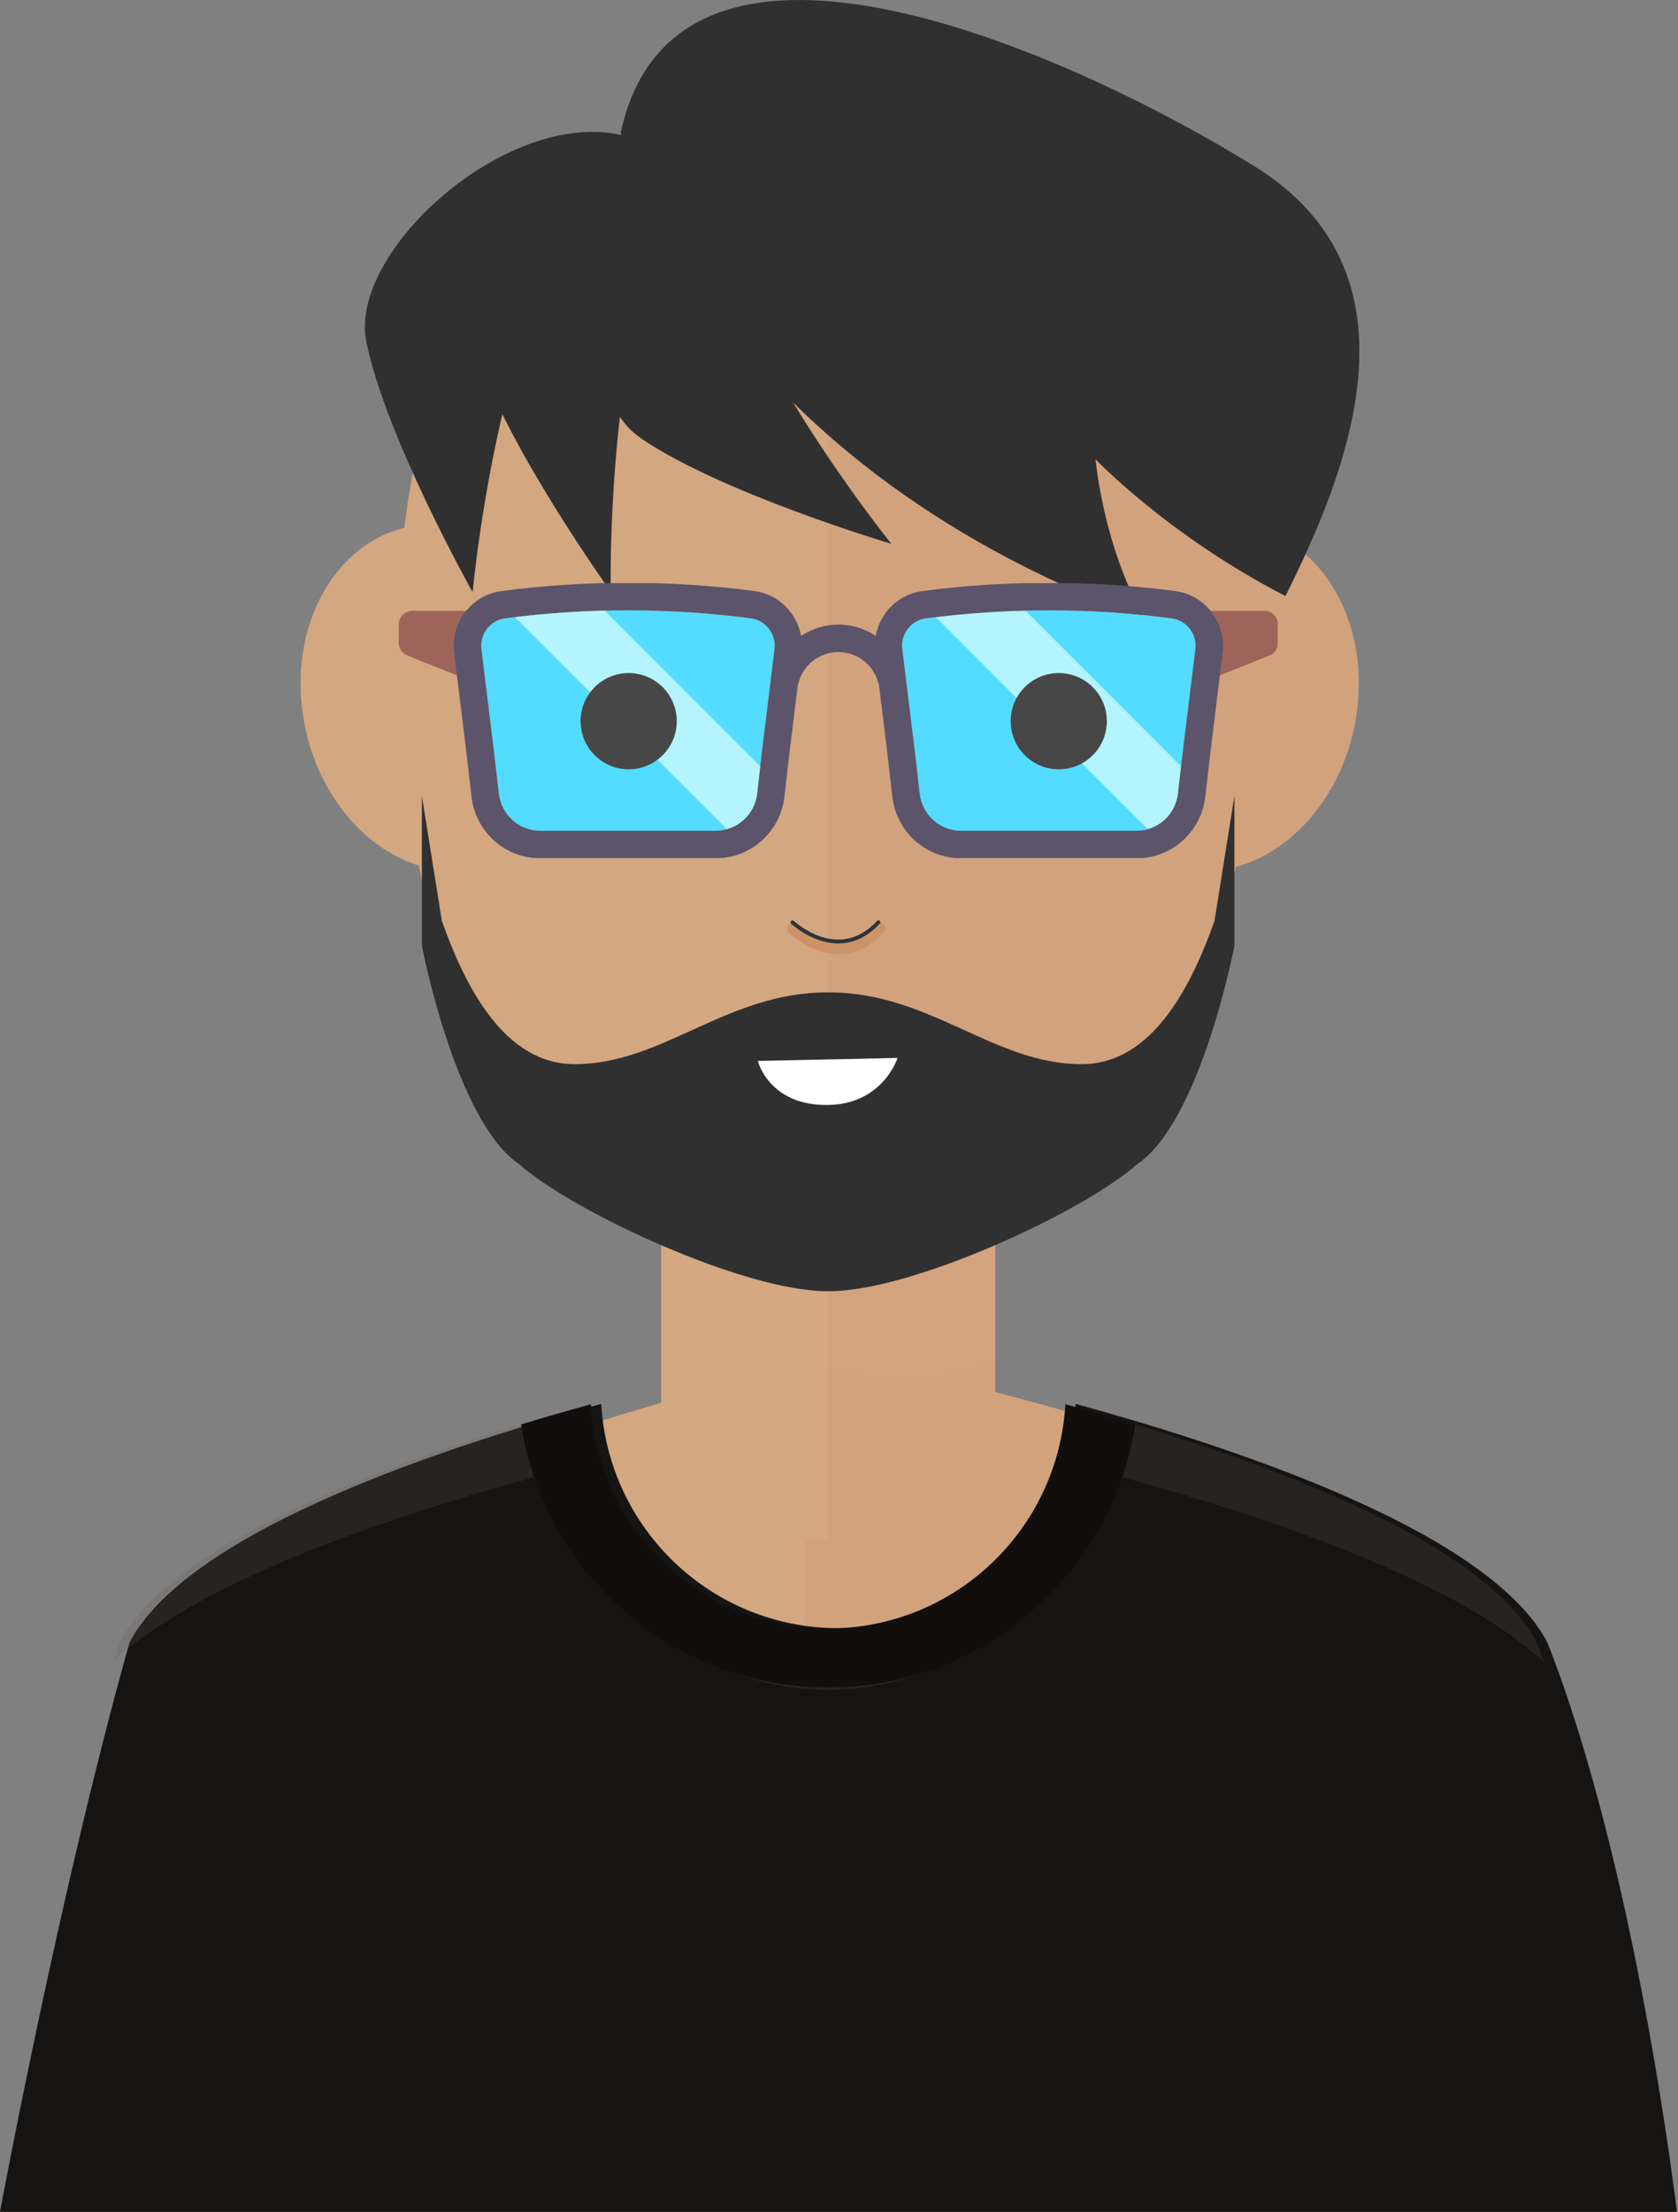 <svg width="1307" height="1722" viewBox="0 0 1307 1722" fill="none" xmlns="http://www.w3.org/2000/svg">
<rect x="0" y="0" width="1307" height="1722" fill="#808080" stroke="none"/>
<path d="M1175 1285.17C1100.68 1144.47 653.936 1056.18 653.936 1056.18C653.936 1056.18 192.822 1156.3 118.5 1297C63.563 1492.25 19.872 1706.75 19.872 1706.75L643.5 1608L1260.5 1699.5C1260.5 1699.5 1244.85 1462.5 1175 1285.17Z" fill="#D3A780"/>
<path d="M628.064 1050.54C628.064 1050.54 1105.92 1138.83 1180.24 1279.53C1250.1 1456.86 1247.62 1622 1247.62 1622L624.679 1644.74L628.064 1050.54Z" fill="#D2A27D"/>
<path d="M775.151 763.883H514.977V1199.3H775.151V763.883Z" fill="#D3A780"/>
<path d="M775.151 763.883H645.064V1199.3H775.151V763.883Z" fill="#D2A27D"/>
<path opacity="0.1" d="M514.977 965.648C538.375 1032.82 632.799 1071.32 702.151 1071.32C727.238 1071.32 751.641 1067.11 775.151 1059.42V763.883H514.977V965.648Z" fill="#DDAC8C"/>
<path d="M979.56 489.133C979.56 217.172 829.801 62.523 645.064 62.523C460.326 62.523 310.568 217.172 310.568 489.133C310.568 854.945 460.326 981.591 645.064 981.591C829.785 981.591 979.56 839.701 979.56 489.133Z" fill="#D3A780"/>
<path d="M928.637 677.725C867.998 671.386 827.062 606.047 837.335 531.885C847.482 457.659 904.904 402.546 965.575 408.854C1026.18 415.162 1067.05 480.468 1056.83 554.694C1046.65 628.936 989.276 684.001 928.637 677.725Z" fill="#D2A27D"/>
<path d="M235.672 554.71C225.43 480.484 266.319 415.177 326.894 408.87C387.581 402.562 445.019 457.658 455.197 531.901C465.439 606.063 424.456 671.401 363.864 677.741C303.209 684.001 245.835 628.936 235.672 554.71Z" fill="#D3A780"/>
<path d="M979.56 489.133C979.56 217.172 829.801 62.523 645.064 62.523V981.591C829.785 981.591 979.56 839.701 979.56 489.133Z" fill="#D2A27D"/>
<path d="M945.951 717.085C927.952 767.673 897.513 828.488 842.512 828.488C773.765 828.488 724.594 772.611 645.733 772.611C645.51 772.611 645.303 772.643 645.08 772.643C644.841 772.643 644.634 772.611 644.395 772.611C565.549 772.611 516.394 828.488 447.615 828.488C392.615 828.488 362.192 767.673 344.192 717.085L328.614 619.635V736.246C328.614 736.246 354.753 873.581 404.911 906.76C445.768 943.061 579.136 1005.25 644.363 1005.25C644.586 1005.25 644.825 1005.21 645.064 1005.21C645.287 1005.21 645.51 1005.25 645.717 1005.25H645.749C710.991 1005.25 844.36 943.076 885.2 906.76C935.358 873.581 961.497 736.246 961.497 736.246V619.635L945.951 717.085Z" fill="#303030"/>
<path d="M483.522 103.139C483.522 103.139 545.643 354.6 891.798 481.805C859.241 425.593 853.331 357.547 853.331 357.547C853.331 357.547 909.543 416.721 1001.24 464.06C1051.54 363.488 1110.72 212.599 977.589 129.771C844.459 46.928 527.898 -101.015 483.522 103.139Z" fill="#303030"/>
<path d="M368.152 461.096C368.152 461.096 393.845 174.018 500.804 110.512C409.566 70.707 270.527 191.874 285.309 265.83C300.106 339.801 368.152 461.096 368.152 461.096Z" fill="#303030"/>
<path d="M475.704 460.639C475.704 460.639 469.469 172.482 568.744 97.529C473.661 68.065 348.885 203.875 371.76 275.74C394.653 347.62 475.704 460.639 475.704 460.639Z" fill="#303030"/>
<path d="M694.323 423.408C694.323 423.408 512.832 199.5 545.361 79.437C452.165 114.412 436.771 298.196 498.883 340.974C561.018 383.753 694.323 423.408 694.323 423.408Z" fill="#303030"/>
<path d="M1205.24 1278.66C1161.82 1196.5 980.934 1132.26 837.849 1093C832.242 1190.32 751.804 1267.58 653.064 1267.58C554.34 1267.58 473.885 1190.32 468.294 1093C325.21 1132.26 144.311 1196.5 100.89 1278.66C45.953 1473.91 0 1722 0 1722H653.064H1306.13C1306.13 1722 1275.08 1455.99 1205.24 1278.66Z" fill="#151413"/>
<path opacity="0.2" d="M449.575 1141.03C455.5 1238.36 540.606 1315.61 645.048 1315.61C749.506 1315.61 834.596 1238.36 840.521 1141.03C971.659 1175.04 1132.65 1227.83 1203.24 1294.74C1201.27 1289.39 1199.26 1284.1 1197.21 1278.91C1153.78 1196.75 972.902 1132.51 829.817 1093.25C824.21 1190.57 743.772 1267.82 645.032 1267.82C546.308 1267.82 465.854 1190.57 460.263 1093.25C317.178 1132.51 136.279 1196.75 92.859 1278.91C91.568 1283.51 90.278 1288.18 88.988 1292.83C160.666 1226.84 319.695 1174.71 449.575 1141.03Z" fill="#6A615E"/>
<path d="M618.22 723C618.22 723 653.504 756.75 684.22 723" stroke="#CC9367" stroke-width="10" stroke-linecap="round" stroke-linejoin="round"/>
<path d="M617.22 718C617.22 718 653.038 751.75 684.22 718" stroke="#2B343B" stroke-width="3" stroke-linecap="round" stroke-linejoin="round"/>
<path d="M405.867 1108.94C423.994 1224.9 524.024 1313.71 645.064 1313.71C766.104 1313.71 866.134 1224.9 884.26 1108.94C865.767 1103.33 847.513 1098.11 829.849 1093.26C824.242 1190.59 743.804 1267.84 645.064 1267.84C546.34 1267.84 465.885 1190.59 460.294 1093.26C442.614 1098.11 424.36 1103.33 405.867 1108.94Z" fill="#110E0D"/>
<path d="M590.269 825.976C590.269 825.976 598.992 861.253 645.444 860.256C687.915 859.345 699.098 823.64 699.098 823.64L590.269 825.976Z" fill="white"/>
<g clip-path="url(#clip0_149_2)">
<path d="M917.576 617.668C915.747 634.16 902.046 646.66 885.689 646.775H748.248C731.871 646.701 718.138 634.181 716.309 617.679C713.289 590.297 710.268 566.061 707.269 541.908C705.753 529.786 704.248 517.683 702.754 505.214C701.353 493.583 709.651 482.892 721.241 481.365C753.002 477.206 784.962 475.126 816.942 475.126C848.911 475.126 880.892 477.206 912.631 481.365C924.232 482.892 932.53 493.583 931.119 505.214C929.635 517.578 928.14 529.587 926.645 541.615C923.626 565.874 920.607 590.193 917.576 617.668Z" fill="#53DCFF"/>
<path d="M798.791 475.422C775.455 475.997 752.151 477.693 728.941 480.485L893.951 645.495C906.438 642.031 916.068 631.268 917.575 617.669C918.373 610.438 919.17 603.446 919.966 596.597L798.791 475.422Z" fill="#B3F4FF"/>
<path d="M364.077 529.054L317.295 510.342C313.232 508.717 310.567 504.781 310.567 500.405V486.247C310.567 480.337 315.359 475.545 321.269 475.545H374.779L364.077 529.054Z" fill="#9F6459"/>
<path d="M941.978 529.054L988.76 510.342C992.823 508.717 995.488 504.781 995.488 500.405V486.247C995.488 480.337 990.696 475.545 984.786 475.545H931.277L941.978 529.054Z" fill="#9F6459"/>
<path d="M589.757 617.668C587.928 634.16 574.227 646.66 557.87 646.775H420.429C404.052 646.701 390.319 634.181 388.49 617.679C385.47 590.297 382.449 566.061 379.45 541.908C377.934 529.786 376.429 517.683 374.935 505.214C373.535 493.583 381.833 482.892 393.423 481.365C425.183 477.206 457.143 475.126 489.123 475.126C521.092 475.126 553.073 477.206 584.812 481.365C596.413 482.892 604.711 493.583 603.3 505.214C601.816 517.578 600.321 529.587 598.827 541.615C595.807 565.874 592.788 590.193 589.757 617.668Z" fill="#53DCFF"/>
<path d="M915.411 460.15C850.071 451.58 783.801 451.58 718.46 460.15C699.634 462.619 685.367 477.218 682.087 495.021C673.626 489.526 663.669 486.245 653.026 486.245C642.381 486.245 632.425 489.525 623.964 495.021C620.681 477.214 606.416 462.618 587.592 460.15C522.252 451.58 455.982 451.58 390.643 460.15C367.473 463.19 350.887 484.553 353.677 507.765C355.182 520.276 356.698 532.398 358.203 544.542C361.202 568.611 364.201 592.753 367.211 620.031C370.242 647.35 393.078 668.043 420.375 668.178H557.901C557.923 668.178 557.943 668.178 557.964 668.178C585.19 668.022 608.003 647.318 611.035 620.02C614.045 592.638 617.065 568.413 620.064 544.249C620.539 540.442 621.01 536.541 621.484 532.727C621.615 532.377 621.84 532.088 621.935 531.719C625.583 517.547 638.363 507.65 653.026 507.65C667.668 507.65 680.45 517.527 684.107 531.666C684.195 532.009 684.432 532.256 684.551 532.583C685.03 536.445 685.507 540.397 685.988 544.249C688.987 568.411 692.008 592.638 695.018 620.029C698.049 647.348 720.884 668.042 748.193 668.177H885.719C885.74 668.177 885.76 668.177 885.782 668.177C913.007 668.021 935.81 647.316 938.841 620.019C941.851 592.751 944.851 568.609 947.85 544.541C949.355 532.397 950.87 520.273 952.375 507.764C955.167 484.554 938.582 463.192 915.411 460.15ZM589.757 617.668C587.928 634.16 574.227 646.66 557.87 646.775H420.429C404.052 646.701 390.319 634.181 388.49 617.679C385.47 590.297 382.449 566.061 379.45 541.908C377.934 529.786 376.429 517.683 374.935 505.214C373.535 493.583 381.833 482.891 393.423 481.365C425.183 477.206 457.143 475.126 489.123 475.126C521.092 475.126 553.073 477.206 584.812 481.365C596.413 482.891 604.711 493.583 603.3 505.214C601.816 517.577 600.321 529.586 598.827 541.615C595.807 565.874 592.788 590.192 589.757 617.668ZM931.12 505.215C929.626 517.683 928.121 529.786 926.605 541.91C923.606 566.062 920.585 590.298 917.565 617.669C915.736 634.161 902.035 646.661 885.689 646.776H748.248C731.86 646.702 718.127 634.183 716.298 617.68C713.267 590.194 710.248 565.874 707.227 541.618C705.733 529.589 704.239 517.58 702.754 505.206C701.343 493.584 709.641 482.893 721.241 481.368C752.991 477.209 784.962 475.128 816.931 475.128C848.9 475.128 880.881 477.209 912.631 481.368C924.221 482.891 932.519 493.584 931.12 505.215Z" fill="#5C546A"/>
<path d="M470.973 475.422C447.636 475.997 424.332 477.693 401.123 480.485L566.132 645.495C578.619 642.031 588.249 631.268 589.757 617.669C590.554 610.438 591.351 603.446 592.147 596.597L470.973 475.422Z" fill="#B3F4FF"/>
<path d="M489.676 598.913C510.363 598.913 527.133 582.143 527.133 561.457C527.133 540.77 510.363 524 489.676 524C468.99 524 452.22 540.77 452.22 561.457C452.22 582.143 468.99 598.913 489.676 598.913Z" fill="#474747"/>
<path d="M824.676 598.913C845.363 598.913 862.133 582.143 862.133 561.457C862.133 540.77 845.363 524 824.676 524C803.99 524 787.22 540.77 787.22 561.457C787.22 582.143 803.99 598.913 824.676 598.913Z" fill="#474747"/>
</g>
<defs>
<clipPath id="clip0_149_2">
<rect width="685" height="214" fill="white" transform="translate(310.22 454)"/>
</clipPath>
</defs>
</svg>
